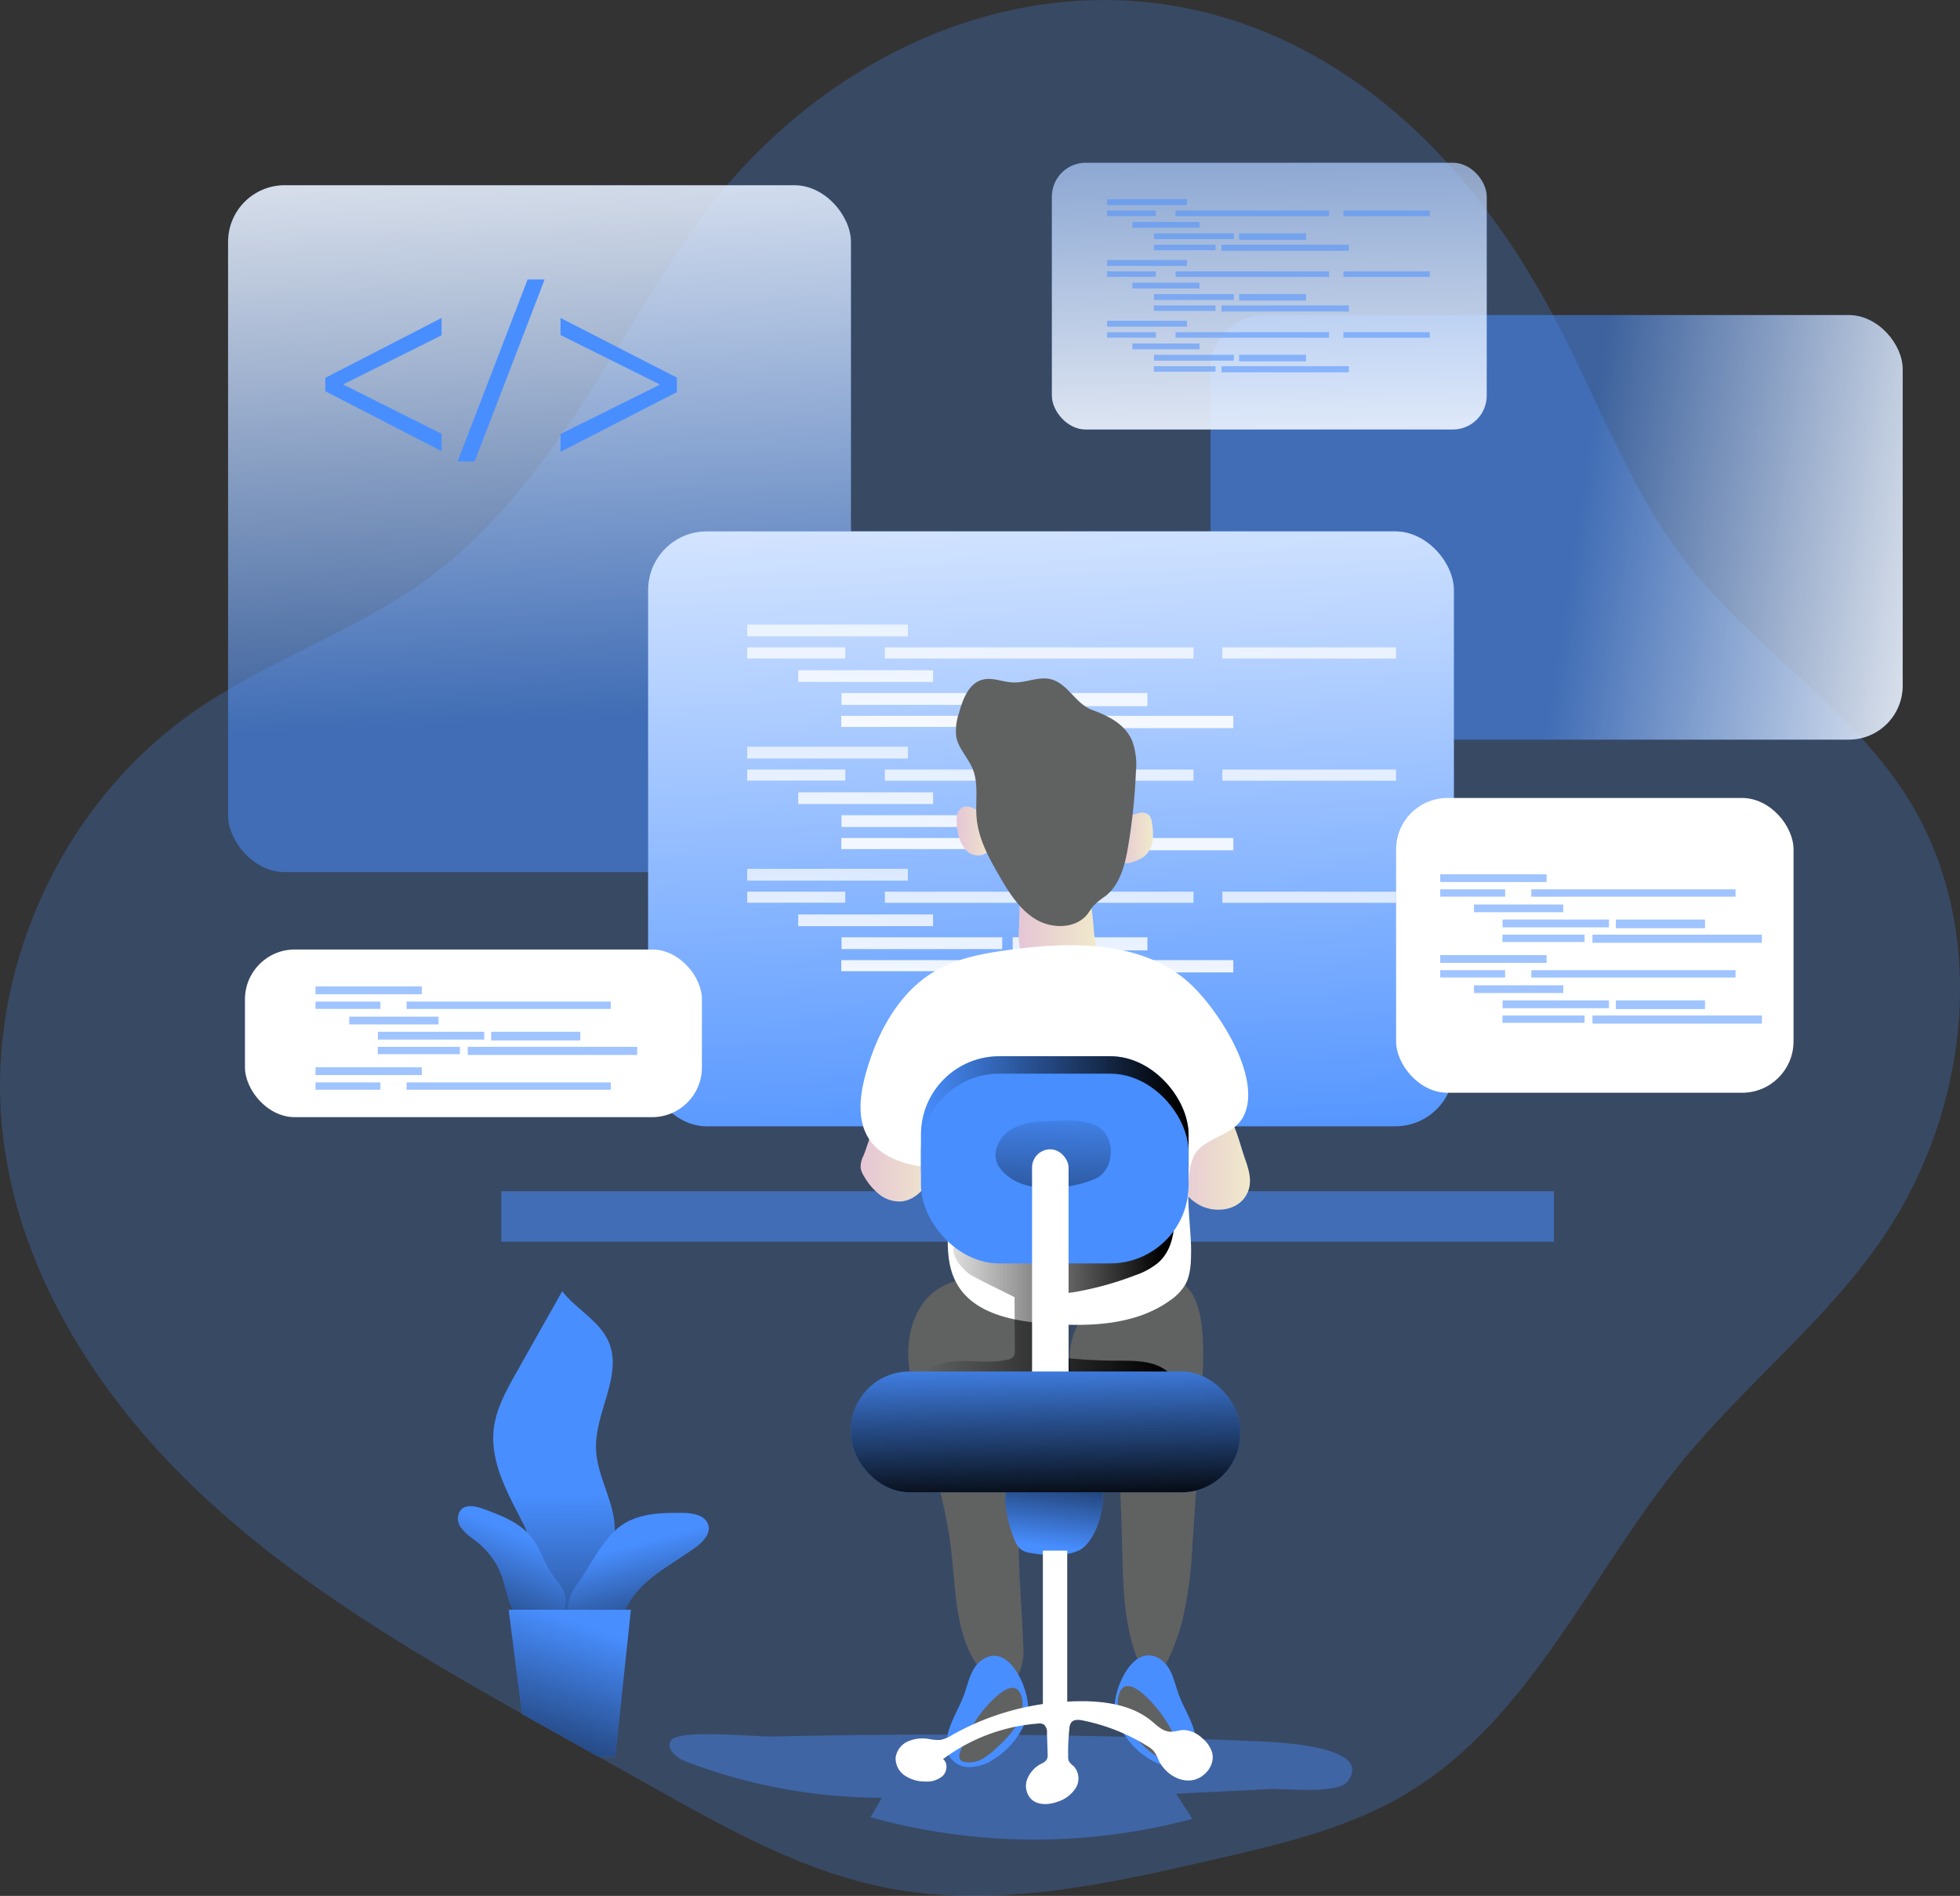 <svg id="Layer_1" data-name="Layer 1" xmlns="http://www.w3.org/2000/svg" xmlns:xlink="http://www.w3.org/1999/xlink"
     viewBox="0 0 420.22 406.42">
    <rect x="0" y="0" width="420.22" height="406.42" fill="#333333" stroke="none"/>
    <defs>
        <linearGradient id="linear-gradient" x1="200.4" y1="156.09" x2="193.36" y2="0.32"
                        gradientTransform="translate(397.09 230.16) rotate(180)" gradientUnits="userSpaceOnUse">
            <stop offset="0" stop-color="#fff" stop-opacity="0"/>
            <stop offset="0.95" stop-color="#fff"/>
        </linearGradient>
        <linearGradient id="linear-gradient-2" x1="420.79" y1="115.42" x2="518.18" y2="130.09"
                        gradientTransform="translate(833.24 229.58) rotate(180)" xlink:href="#linear-gradient"/>
        <linearGradient id="linear-gradient-3" x1="354" y1="-18.75" x2="355.76" y2="124.99"
                        gradientTransform="translate(710.05 130.47) rotate(180)" xlink:href="#linear-gradient"/>
        <linearGradient id="linear-gradient-4" x1="311.92" y1="260.14" x2="302.53" y2="55.38"
                        gradientTransform="translate(616.43 358.85) rotate(180)" xlink:href="#linear-gradient"/>
        <linearGradient id="linear-gradient-5" x1="261.62" y1="383.07" x2="259.72" y2="281.75"
                        gradientTransform="matrix(1, 0, 0, -1, -82.88, 448.43)" gradientUnits="userSpaceOnUse">
            <stop offset="0" stop-color="#fff" stop-opacity="0"/>
            <stop offset="0.99" stop-color="#fff"/>
        </linearGradient>
        <linearGradient id="linear-gradient-6" x1="255" y1="383.18" x2="253.1" y2="281.87"
                        xlink:href="#linear-gradient-5"/>
        <linearGradient id="linear-gradient-7" x1="307.07" y1="382.22" x2="305.17" y2="280.9"
                        xlink:href="#linear-gradient-5"/>
        <linearGradient id="linear-gradient-8" x1="364.93" y1="381.12" x2="363.04" y2="279.82"
                        xlink:href="#linear-gradient-5"/>
        <linearGradient id="linear-gradient-9" x1="269.97" y1="382.9" x2="268.07" y2="281.59"
                        xlink:href="#linear-gradient-5"/>
        <linearGradient id="linear-gradient-10" x1="282.11" y1="382.69" x2="280.2" y2="281.37"
                        xlink:href="#linear-gradient-5"/>
        <linearGradient id="linear-gradient-11" x1="316" y1="382.05" x2="314.11" y2="280.73"
                        xlink:href="#linear-gradient-5"/>
        <linearGradient id="linear-gradient-12" x1="278.22" y1="382.75" x2="276.32" y2="281.44"
                        xlink:href="#linear-gradient-5"/>
        <linearGradient id="linear-gradient-13" x1="321.5" y1="381.94" x2="319.61" y2="280.63"
                        xlink:href="#linear-gradient-5"/>
        <linearGradient id="linear-gradient-14" x1="261.62" y1="356.88" x2="259.72" y2="255.56"
                        xlink:href="#linear-gradient-5"/>
        <linearGradient id="linear-gradient-15" x1="255" y1="357.01" x2="253.1" y2="255.69"
                        xlink:href="#linear-gradient-5"/>
        <linearGradient id="linear-gradient-16" x1="307.07" y1="356.03" x2="305.17" y2="254.71"
                        xlink:href="#linear-gradient-5"/>
        <linearGradient id="linear-gradient-17" x1="364.93" y1="354.95" x2="363.04" y2="253.63"
                        xlink:href="#linear-gradient-5"/>
        <linearGradient id="linear-gradient-18" x1="269.97" y1="356.73" x2="268.07" y2="255.41"
                        xlink:href="#linear-gradient-5"/>
        <linearGradient id="linear-gradient-19" x1="282.11" y1="356.5" x2="280.2" y2="255.18"
                        xlink:href="#linear-gradient-5"/>
        <linearGradient id="linear-gradient-20" x1="316" y1="355.87" x2="314.11" y2="254.55"
                        xlink:href="#linear-gradient-5"/>
        <linearGradient id="linear-gradient-21" x1="278.22" y1="356.57" x2="276.32" y2="255.26"
                        xlink:href="#linear-gradient-5"/>
        <linearGradient id="linear-gradient-22" x1="321.5" y1="355.77" x2="319.61" y2="254.45"
                        xlink:href="#linear-gradient-5"/>
        <linearGradient id="linear-gradient-23" x1="261.62" y1="330.7" x2="259.72" y2="229.39"
                        xlink:href="#linear-gradient-5"/>
        <linearGradient id="linear-gradient-24" x1="255" y1="330.83" x2="253.1" y2="229.51"
                        xlink:href="#linear-gradient-5"/>
        <linearGradient id="linear-gradient-25" x1="307.07" y1="329.85" x2="305.17" y2="228.54"
                        xlink:href="#linear-gradient-5"/>
        <linearGradient id="linear-gradient-26" x1="364.93" y1="328.77" x2="363.04" y2="227.45"
                        xlink:href="#linear-gradient-5"/>
        <linearGradient id="linear-gradient-27" x1="269.97" y1="330.55" x2="268.07" y2="229.23"
                        xlink:href="#linear-gradient-5"/>
        <linearGradient id="linear-gradient-28" x1="282.11" y1="330.32" x2="280.2" y2="229"
                        xlink:href="#linear-gradient-5"/>
        <linearGradient id="linear-gradient-29" x1="316" y1="329.68" x2="314.11" y2="228.36"
                        xlink:href="#linear-gradient-5"/>
        <linearGradient id="linear-gradient-30" x1="278.22" y1="330.39" x2="276.32" y2="229.07"
                        xlink:href="#linear-gradient-5"/>
        <linearGradient id="linear-gradient-31" x1="321.5" y1="329.58" x2="319.61" y2="228.26"
                        xlink:href="#linear-gradient-5"/>
        <linearGradient id="linear-gradient-32" x1="333.51" y1="249.74" x2="350.87" y2="249.74"
                        gradientUnits="userSpaceOnUse">
            <stop offset="0" stop-color="#e5c6d6"/>
            <stop offset="0.42" stop-color="#ead4d0"/>
            <stop offset="1" stop-color="#f0e9cb"/>
        </linearGradient>
        <linearGradient id="linear-gradient-33" x1="267.38" y1="249.25" x2="284.32" y2="249.25"
                        xlink:href="#linear-gradient-32"/>
        <linearGradient id="linear-gradient-34" x1="322.22" y1="181.36" x2="330.07" y2="181.36"
                        xlink:href="#linear-gradient-32"/>
        <linearGradient id="linear-gradient-35" x1="287.94" y1="179.86" x2="295.96" y2="179.86"
                        xlink:href="#linear-gradient-32"/>
        <linearGradient id="linear-gradient-36" x1="301.28" y1="200.39" x2="317.79" y2="200.39"
                        xlink:href="#linear-gradient-32"/>
        <linearGradient id="linear-gradient-37" x1="280.58" y1="279.54" x2="334.7" y2="279.54"
                        gradientUnits="userSpaceOnUse">
            <stop offset="0" stop-color="#010101" stop-opacity="0"/>
            <stop offset="0.95" stop-color="#010101"/>
        </linearGradient>
        <linearGradient id="linear-gradient-38" x1="197.45" y1="246.75" x2="254.83" y2="246.75"
                        xlink:href="#linear-gradient-37"/>
        <linearGradient id="linear-gradient-39" x1="308.92" y1="236.45" x2="307.82" y2="294.75"
                        xlink:href="#linear-gradient-37"/>
        <linearGradient id="linear-gradient-40" x1="307.68" y1="333.3" x2="310.76" y2="306.9"
                        xlink:href="#linear-gradient-37"/>
        <linearGradient id="linear-gradient-41" x1="306.62" y1="291.13" x2="307.5" y2="326.77"
                        gradientTransform="translate(614.1 617.39) rotate(180)" xlink:href="#linear-gradient-37"/>
        <linearGradient id="linear-gradient-42" x1="201.67" y1="322.04" x2="201.96" y2="395.67"
                        xlink:href="#linear-gradient-37"/>
        <linearGradient id="linear-gradient-43" x1="218.42" y1="332.91" x2="227.8" y2="369"
                        xlink:href="#linear-gradient-37"/>
        <linearGradient id="linear-gradient-44" x1="194.82" y1="330.93" x2="178.98" y2="369.35"
                        xlink:href="#linear-gradient-37"/>
        <linearGradient id="linear-gradient-45" x1="207.73" y1="349.86" x2="189.25" y2="403.54"
                        xlink:href="#linear-gradient-37"/>
    </defs>
    <title>code 2</title>
    <path
        d="M485.93,268c-12.07,17.31-29,30.63-42.39,47-19.66,24-32.38,55.16-59,71.17-12.59,7.56-27.16,10.94-41.44,14.22-22.95,5.28-46.73,10.56-69.86,6.1-17.73-3.41-33.82-12.35-49.58-21.17l-12.47-7c-2.75-1.56-5.53-3.09-8.31-4.65l-8.1-4.54c-23.78-13.4-47.41-27.38-67.45-45.85C105,302.78,87.25,275.8,83.56,245.67c-4.28-34.82,12.1-71.39,40.92-91.4,15.81-11,34.66-17.12,50.19-28.53,24.51-18,38-46.79,54.83-72.08,31.19-46.89,91.17-69.33,141.68-36,19.63,12.94,34.48,32.16,45.39,53,9.22,17.57,16,36.63,28.26,52.23,14,17.82,34.38,30.16,46.63,49.23C509.81,200.66,505.37,240.14,485.93,268Z"
        transform="translate(-82.88 -1.75)" fill="#488eff" opacity="0.24" style="isolation:isolate"/>
    <path
        d="M226.86,374.7c-1.47,1.61.94,3.85,3,4.63a118.11,118.11,0,0,0,42.1,7.8l-2.45,4.17a131.42,131.42,0,0,0,69,.36l-3.48-5.4,20.21-1c3.21-.15,14.47,1.17,16.6-1.68,6.13-8.21-18.82-8.53-21.5-8.64q-39.93-1.67-79.91-1.29-10.9.1-21.8.35C245.19,374.12,229,372.42,226.86,374.7Z"
        transform="translate(-82.88 -1.75)" fill="#488eff" opacity="0.42" style="isolation:isolate"/>
    <path
        d="M340.48,300.71q-.81,16-1.93,32.06a91.36,91.36,0,0,1-2.1,16.08,46.85,46.85,0,0,1-3.32,9.11c-.61,1.25-1.48,2.61-2.85,2.75-1.73.18-2.93-1.67-3.55-3.3-3.09-8-3.09-16.76-3.29-25.32q-.17-6.64-.53-13.29c-.29-5.35-.87-11.14-4.49-15.1-1.1-1.2-2.44-2.18-3.52-3.41-4.41-5-3.09-13.43,1.66-18.14,3.69-3.65,14.4-8.47,19.57-5.45C342.27,280.28,340.77,294.94,340.48,300.71Z"
        transform="translate(-82.88 -1.75)" fill="#606161"/>
    <path
        d="M309.52,282.4a13.63,13.63,0,0,1,2.07,8.22c-.25,8.69-5.41,16.38-8,24.69-3.88,12.55-1.72,26-1.33,39.17a12.28,12.28,0,0,1-.66,5.36,4.49,4.49,0,0,1-4.21,2.88,5.62,5.62,0,0,1-3.35-2c-6.36-6.8-6.15-17.17-7.2-26.41-1.18-10.29-4.37-20.23-7.09-30.22-1.23-4.51-2.38-9.13-2.09-13.79s2.25-9.45,6.1-12.09C290.75,273.43,304.53,275.25,309.52,282.4Z"
        transform="translate(-82.88 -1.75)" fill="#606161"/>
    <rect x="131.77" y="41.46" width="133.54" height="147.24" rx="12.14"
          transform="translate(314.21 228.41) rotate(-180)" fill="#488eff" opacity="0.52"/>
    <rect x="131.77" y="41.46" width="133.54" height="147.24" rx="12.14"
          transform="translate(314.21 228.41) rotate(-180)" fill="url(#linear-gradient)"/>
    <rect x="342.42" y="69.28" width="148.4" height="91.01" rx="11.56" transform="translate(750.35 227.83) rotate(-180)"
          fill="#488eff" opacity="0.52"/>
    <rect x="342.42" y="69.28" width="148.4" height="91.01" rx="11.56" transform="translate(750.35 227.83) rotate(-180)"
          fill="url(#linear-gradient-2)"/>
    <rect x="308.41" y="36.65" width="93.23" height="57.18" rx="7.26" transform="translate(627.16 128.72) rotate(-180)"
          fill="#488eff" opacity="0.52"/>
    <rect x="308.41" y="36.65" width="93.23" height="57.18" rx="7.26" transform="translate(627.16 128.72) rotate(-180)"
          fill="url(#linear-gradient-3)"/>
    <rect x="190.34" y="257.1" width="225.69" height="10.82" transform="translate(523.5 523.28) rotate(-180)"
          fill="#488eff" opacity="0.52"/>
    <rect x="221.84" y="115.66" width="172.75" height="127.53" rx="12.56"
          transform="translate(533.55 357.1) rotate(-180)" fill="#488eff"/>
    <rect x="221.84" y="115.66" width="172.75" height="127.53" rx="12.56"
          transform="translate(533.55 357.1) rotate(-180)" fill="url(#linear-gradient-4)"/>
    <rect x="160.2" y="133.88" width="34.45" height="2.53" fill="url(#linear-gradient-5)"/>
    <rect x="160.2" y="138.77" width="21.03" height="2.37" fill="url(#linear-gradient-6)"/>
    <rect x="189.71" y="138.77" width="66.17" height="2.39" fill="url(#linear-gradient-7)"/>
    <rect x="262.07" y="138.77" width="37.24" height="2.39" fill="url(#linear-gradient-8)"/>
    <rect x="171.14" y="143.68" width="28.91" height="2.5" fill="url(#linear-gradient-9)"/>
    <rect x="180.42" y="148.56" width="34.45" height="2.53" fill="url(#linear-gradient-10)"/>
    <rect x="217.12" y="148.56" width="28.88" height="2.81" fill="url(#linear-gradient-11)"/>
    <rect x="180.37" y="153.45" width="26.6" height="2.37" fill="url(#linear-gradient-12)"/>
    <rect x="209.52" y="153.45" width="54.9" height="2.63" fill="url(#linear-gradient-13)"/>
    <rect x="160.2" y="160.07" width="34.45" height="2.53" fill="url(#linear-gradient-14)"/>
    <rect x="160.2" y="164.96" width="21.03" height="2.37" fill="url(#linear-gradient-15)"/>
    <rect x="189.71" y="164.96" width="66.17" height="2.39" fill="url(#linear-gradient-16)"/>
    <rect x="262.07" y="164.96" width="37.24" height="2.39" fill="url(#linear-gradient-17)"/>
    <rect x="171.14" y="169.85" width="28.91" height="2.5" fill="url(#linear-gradient-18)"/>
    <rect x="180.42" y="174.75" width="34.45" height="2.53" fill="url(#linear-gradient-19)"/>
    <rect x="217.12" y="174.75" width="28.88" height="2.81" fill="url(#linear-gradient-20)"/>
    <rect x="180.37" y="179.64" width="26.6" height="2.37" fill="url(#linear-gradient-21)"/>
    <rect x="209.52" y="179.64" width="54.9" height="2.63" fill="url(#linear-gradient-22)"/>
    <rect x="160.2" y="186.25" width="34.45" height="2.53" fill="url(#linear-gradient-23)"/>
    <rect x="160.2" y="191.14" width="21.03" height="2.37" fill="url(#linear-gradient-24)"/>
    <rect x="189.71" y="191.14" width="66.17" height="2.39" fill="url(#linear-gradient-25)"/>
    <rect x="262.07" y="191.14" width="37.24" height="2.39" fill="url(#linear-gradient-26)"/>
    <rect x="171.14" y="196.03" width="28.91" height="2.5" fill="url(#linear-gradient-27)"/>
    <rect x="180.42" y="200.92" width="34.45" height="2.53" fill="url(#linear-gradient-28)"/>
    <rect x="217.12" y="200.92" width="28.88" height="2.81" fill="url(#linear-gradient-29)"/>
    <rect x="180.37" y="205.82" width="26.6" height="2.37" fill="url(#linear-gradient-30)"/>
    <rect x="209.52" y="205.82" width="54.9" height="2.63" fill="url(#linear-gradient-31)"/>
    <g opacity="0.52">
        <rect x="237.35" y="42.71" width="17.14" height="1.26" fill="#488eff"/>
        <rect x="237.35" y="45.15" width="10.46" height="1.18" fill="#488eff"/>
        <rect x="252.03" y="45.15" width="32.92" height="1.19" fill="#488eff"/>
        <rect x="288.02" y="45.15" width="18.53" height="1.19" fill="#488eff"/>
        <rect x="242.79" y="47.58" width="14.38" height="1.24" fill="#488eff"/>
        <rect x="247.41" y="50.02" width="17.14" height="1.26" fill="#488eff"/>
        <rect x="265.66" y="50.02" width="14.36" height="1.4" fill="#488eff"/>
        <rect x="247.38" y="52.45" width="13.23" height="1.18" fill="#488eff"/>
        <rect x="261.89" y="52.45" width="27.31" height="1.31" fill="#488eff"/>
        <rect x="237.35" y="55.74" width="17.14" height="1.26" fill="#488eff"/>
        <rect x="237.35" y="58.17" width="10.46" height="1.18" fill="#488eff"/>
        <rect x="252.03" y="58.17" width="32.92" height="1.19" fill="#488eff"/>
        <rect x="288.02" y="58.17" width="18.53" height="1.19" fill="#488eff"/>
        <rect x="242.79" y="60.6" width="14.38" height="1.24" fill="#488eff"/>
        <rect x="247.41" y="63.04" width="17.14" height="1.26" fill="#488eff"/>
        <rect x="265.66" y="63.04" width="14.36" height="1.4" fill="#488eff"/>
        <rect x="247.38" y="65.47" width="13.23" height="1.18" fill="#488eff"/>
        <rect x="261.89" y="65.47" width="27.31" height="1.31" fill="#488eff"/>
        <rect x="237.35" y="68.76" width="17.14" height="1.26" fill="#488eff"/>
        <rect x="237.35" y="71.2" width="10.46" height="1.18" fill="#488eff"/>
        <rect x="252.03" y="71.2" width="32.92" height="1.19" fill="#488eff"/>
        <rect x="288.02" y="71.2" width="18.53" height="1.19" fill="#488eff"/>
        <rect x="242.79" y="73.63" width="14.38" height="1.24" fill="#488eff"/>
        <rect x="247.41" y="76.06" width="17.14" height="1.26" fill="#488eff"/>
        <rect x="265.66" y="76.06" width="14.36" height="1.4" fill="#488eff"/>
        <rect x="247.38" y="78.5" width="13.23" height="1.18" fill="#488eff"/>
        <rect x="261.89" y="78.5" width="27.31" height="1.31" fill="#488eff"/>
    </g>
    <path
        d="M349.79,250.1c.71,2,1.38,4.1.94,6.16a6,6,0,0,1-.85,2c-2,3.1-6.74,3.58-10,1.72s-5.1-5.42-6-9a9.67,9.67,0,0,1-.35-3.7c.29-2.17,1.73-4,3.23-5.6,2-2.08,5.67-4.8,8.36-2.3C347.54,241.62,348.72,247.11,349.79,250.1Z"
        transform="translate(-82.88 -1.75)" fill="url(#linear-gradient-32)"/>
    <path
        d="M268,249.5a5.14,5.14,0,0,0-.59,2.69,4.69,4.69,0,0,0,.7,1.68,13.49,13.49,0,0,0,3.31,3.93,6.87,6.87,0,0,0,4.81,1.49c2.56-.28,4.59-2.31,5.95-4.5a12.33,12.33,0,0,0,2.13-7.06,9,9,0,0,0-3.68-6.74c-1.93-1.4-5.95-2.67-8.13-1.07S269.09,246.92,268,249.5Z"
        transform="translate(-82.88 -1.75)" fill="url(#linear-gradient-33)"/>
    <path
        d="M327.06,176.05a2.42,2.42,0,0,1,2.1.37,2.79,2.79,0,0,1,.69,1.71A12.25,12.25,0,0,1,330,182a5.31,5.31,0,0,1-1.77,3.31,7.66,7.66,0,0,1-2.52,1.22,2.85,2.85,0,0,1-2.16.08,2.49,2.49,0,0,1-1.08-1.85C321.68,180.89,322.89,176.81,327.06,176.05Z"
        transform="translate(-82.88 -1.75)" fill="url(#linear-gradient-34)"/>
    <path
        d="M290.65,174.71a2.48,2.48,0,0,0-1.21,0A2.51,2.51,0,0,0,288,177a10.64,10.64,0,0,0,.18,2.81A7.76,7.76,0,0,0,290,184a3.4,3.4,0,0,0,4.15.72C298.4,181.78,294.4,175.53,290.65,174.71Z"
        transform="translate(-82.88 -1.75)" fill="url(#linear-gradient-35)"/>
    <path
        d="M317.57,202.66a8.87,8.87,0,0,1,.16,2.76c-.37,2.56-2.92,4.35-5.48,4.67s-5.12-.54-7.51-1.49a6,6,0,0,1-2-1.14,4.45,4.45,0,0,1-1.15-2.21,16.05,16.05,0,0,1-.26-4.38l.16-5.16a6.18,6.18,0,0,1,.58-2.93c1-1.71,3.29-2,5.28-2.13,2.61-.11,6.54,0,8.26,2.38S317.13,199.89,317.57,202.66Z"
        transform="translate(-82.88 -1.75)" fill="url(#linear-gradient-36)"/>
    <path
        d="M325.61,160.54a15.29,15.29,0,0,1,.8,6.8,127.36,127.36,0,0,1-1.66,15.83c-.66,3.93-1.7,8.15-4.81,10.63a19.9,19.9,0,0,0-2.51,2c-.54.58-.92,1.3-1.42,1.93-2.53,3.17-7.63,3.17-11.11,1.06s-5.71-5.73-7.75-9.25c-2.25-3.88-4.48-7.94-4.88-12.41-.33-3.54.5-7.27-.85-10.56-1-2.42-3.07-4.36-3.53-6.93a11.67,11.67,0,0,1,.62-5.12c.81-2.91,2.05-6.27,5-7.06,2.15-.58,4.37.52,6.6.59,2.84.1,5.73-1.49,8.43-.59,3.47,1.16,5,5.16,8.46,6.46S324,156.86,325.61,160.54Z"
        transform="translate(-82.88 -1.75)" fill="#606161"/>
    <path
        d="M337.09,211.79c-10.14-8.41-24.77-8.2-37.82-6.42-5.39.73-10.88,1.7-15.62,4.38-7.94,4.5-12.64,13.2-15.11,22-1.31,4.67-2,10,.62,14.1,2.75,4.24,8.23,5.7,13.25,6.26a4.43,4.43,0,0,1,2.18.63,3.87,3.87,0,0,1,1.22,2.45c1.4,7.3-1.44,15.5,2.31,21.91,3.63,6.19,11.74,7.82,18.89,8.37,9.25.71,19.28.45,26.79-5a10.87,10.87,0,0,0,3.11-3.19c1.24-2.12,1.31-4.7,1.34-7.15.08-5.34-1.87-16.08.73-20.79,2.18-3.92,8.39-3.94,10.57-8.42C353.68,232.4,343.3,216.93,337.09,211.79Z"
        transform="translate(-82.88 -1.75)" fill="#fff"/>
    <path
        d="M300.39,279.84l.07,11.37a2.19,2.19,0,0,1-.24,1.27,2,2,0,0,1-1.34.73c-3.08.72-6.3.31-9.46.32s-6.57.57-8.84,2.78c3.45,2.55,7.9,3.25,12.17,3.75q9.48,1.13,19,1.5a49.21,49.21,0,0,0,12.31-.64,22.83,22.83,0,0,0,9.76-4.55c-2.79-3-7.41-2.94-11.49-2.94a104.74,104.74,0,0,1-11.88-.68,3.25,3.25,0,0,1-2.39-1,3.17,3.17,0,0,1-.38-1.95,39.47,39.47,0,0,1,.95-7.5,4.75,4.75,0,0,1,.95-2.23,5.28,5.28,0,0,1,3.18-1.26,69.35,69.35,0,0,0,13.55-3.7,15.45,15.45,0,0,0,4.95-2.73c3.94-3.58,3.77-9.75,2.86-15a50.31,50.31,0,0,1-23.82,6.78c-5.73.16-18.16-2.3-22.19,3.22-2,2.79.13,5.37,2.34,7.3C291.41,275.5,300.39,279.73,300.39,279.84Z"
        transform="translate(-82.88 -1.75)" fill="url(#linear-gradient-37)"/>
    <rect x="197.45" y="226.42" width="57.38" height="40.67" rx="16.79" fill="#488eff"/>
    <rect x="197.45" y="226.42" width="57.38" height="40.67" rx="16.79" fill="url(#linear-gradient-38)"/>
    <rect x="197.45" y="230.16" width="57.38" height="40.67" rx="16.79" fill="#488eff"/>
    <path
        d="M317.85,254.36a21.93,21.93,0,0,1-5.38,1.6c-5,.92-10.84.72-14.44-2.91a6.42,6.42,0,0,1-1.35-1.92c-1-2.43.31-5.36,2.46-6.9s4.88-1.95,7.51-2.08c3.22-.16,9.34-.71,12.15,1.46C322.16,246.21,321.64,252.58,317.85,254.36Z"
        transform="translate(-82.88 -1.75)" fill="url(#linear-gradient-39)"/>
    <rect x="304.16" y="248.12" width="7.83" height="64.64" rx="3.91" transform="translate(533.26 559.13) rotate(180)"
          fill="#fff"/>
    <path
        d="M332.15,357.8c2,1.65,2.5,4.51,3.38,7,1.22,3.4,3.48,6.49,3.78,10.09a5.64,5.64,0,0,1-.51,3.12,5,5,0,0,1-4.34,2.44,9.5,9.5,0,0,1-4.93-1.5,17.29,17.29,0,0,1-6.24-6.41,11,11,0,0,1-1.42-4.22C321.46,363.81,326.14,353,332.15,357.8Z"
        transform="translate(-82.88 -1.75)" fill="#488eff"/>
    <path
        d="M335.88,376.88a1.81,1.81,0,0,1,0,1.71,1.55,1.55,0,0,1-.87.47,5.6,5.6,0,0,1-4-.73,16.27,16.27,0,0,1-3.22-2.59,23.43,23.43,0,0,1-3.91-4.42,8,8,0,0,1-1.27-5.65c1.06-5.42,5.84-.56,7.6,1.44A29,29,0,0,1,335.88,376.88Z"
        transform="translate(-82.88 -1.75)" fill="#606161"/>
    <path
        d="M293,357.91c-2,1.65-2.5,4.51-3.38,7-1.22,3.4-3.48,6.5-3.78,10.09a5.68,5.68,0,0,0,.51,3.13,5,5,0,0,0,4.34,2.43,9.4,9.4,0,0,0,4.93-1.5,17.21,17.21,0,0,0,6.24-6.41,10.94,10.94,0,0,0,1.42-4.22C303.68,363.92,299,353.07,293,357.91Z"
        transform="translate(-82.88 -1.75)" fill="#488eff"/>
    <path
        d="M288.76,377.27a1.84,1.84,0,0,0,0,1.71,1.58,1.58,0,0,0,.88.47,5.71,5.71,0,0,0,4-.73,16.65,16.65,0,0,0,3.21-2.59,23.23,23.23,0,0,0,3.92-4.43,8,8,0,0,0,1.27-5.64c-1.07-5.43-5.84-.57-7.61,1.44A29.12,29.12,0,0,0,288.76,377.27Z"
        transform="translate(-82.88 -1.75)" fill="#606161"/>
    <path
        d="M314.43,334a10.54,10.54,0,0,1-5.17,1,22.68,22.68,0,0,1-5.88-.43,4.11,4.11,0,0,1-1.78-.83,4.06,4.06,0,0,1-1-1.42c-1.63-3.6-3.47-11.06-.94-14.09,2.89-3.48,14.36-4.09,18-.44C321.19,321.21,318.63,331.53,314.43,334Z"
        transform="translate(-82.88 -1.75)" fill="#488eff"/>
    <path
        d="M314.43,334a10.54,10.54,0,0,1-5.17,1,22.68,22.68,0,0,1-5.88-.43,4.11,4.11,0,0,1-1.78-.83,4.06,4.06,0,0,1-1-1.42c-1.63-3.6-3.47-11.06-.94-14.09,2.89-3.48,14.36-4.09,18-.44C321.19,321.21,318.63,331.53,314.43,334Z"
        transform="translate(-82.88 -1.75)" fill="url(#linear-gradient-40)"/>
    <rect x="306.48" y="334.14" width="5.22" height="33.68" transform="translate(535.29 700.22) rotate(-180)"
          fill="#fff"/>
    <path
        d="M329.72,370.63c1.16.95,2.29,2.14,3.78,2.32,1.08.12,2.16-.34,3.26-.34a6.12,6.12,0,0,1,3.85,1.73,6.51,6.51,0,0,1,2.12,3c.81,2.76-1.65,5.78-4.52,6.06s-5.63-1.68-6.89-4.26a9.4,9.4,0,0,0-1.06-2,5.81,5.81,0,0,0-1.43-1.12A41.88,41.88,0,0,0,315,370.55c-.85-.17-1.89-.25-2.43.42a2.36,2.36,0,0,0-.41,1.3,45.72,45.72,0,0,0-.27,6,2.27,2.27,0,0,0,.21,1.12,4,4,0,0,0,.94.93,3.9,3.9,0,0,1,.52,4.65,7.12,7.12,0,0,1-3.91,3c-1.92.71-4.34.83-5.77-.64a4.11,4.11,0,0,1-.75-4.24,6.35,6.35,0,0,1,3-3.26,2.6,2.6,0,0,0,1.18-.9,2.32,2.32,0,0,0,.18-1.2l-.14-4.46a2.15,2.15,0,0,0-.68-1.85,2,2,0,0,0-1.3-.19,39,39,0,0,0-20.3,7.61c1.08.84.89,2.66-.08,3.62a5.26,5.26,0,0,1-3.82,1.18,7.65,7.65,0,0,1-4.27-1.25,4.42,4.42,0,0,1-2-3.84,4.47,4.47,0,0,1,2.67-3.52,8,8,0,0,1,4.53-.49,9.23,9.23,0,0,0,2.39.19,7.23,7.23,0,0,0,2.52-1.05,55.86,55.86,0,0,1,22.53-7C316.18,366.09,324.35,366.23,329.72,370.63Z"
        transform="translate(-82.88 -1.75)" fill="#fff"/>
    <rect x="382.19" y="172.81" width="85.21" height="63.19" rx="11.02"
          transform="translate(766.72 407.06) rotate(-180)" fill="#fff"/>
    <rect x="135.41" y="205.3" width="97.97" height="35.94" rx="10.67" transform="translate(285.9 444.78) rotate(-180)"
          fill="#fff"/>
    <path d="M152.62,82.75l24.93-12.84v3.72l-21,10.47v.12l21,10.52v3.72L152.62,85.62Z"
          transform="translate(-82.88 -1.75)" fill="#488eff"/>
    <path d="M181,100.66l15-39h3.65l-15,39Z" transform="translate(-82.88 -1.75)" fill="#488eff"/>
    <path d="M228,85.81,203.06,98.6V94.79l21.16-10.52V84.1L203.06,73.58V69.91L228,82.7Z"
          transform="translate(-82.88 -1.75)" fill="#488eff"/>
    <rect x="265.32" y="295.75" width="83.47" height="25.89" rx="12.55"
          transform="translate(531.22 615.65) rotate(-180)" fill="#488eff"/>
    <rect x="265.32" y="295.75" width="83.47" height="25.89" rx="12.55"
          transform="translate(531.22 615.65) rotate(-180)" fill="url(#linear-gradient-41)"/>
    <g opacity="0.52">
        <rect x="308.78" y="187.41" width="22.8" height="1.67" fill="#488eff"/>
        <rect x="308.78" y="190.64" width="13.92" height="1.57" fill="#488eff"/>
        <rect x="328.31" y="190.64" width="43.79" height="1.58" fill="#488eff"/>
        <rect x="316.02" y="193.89" width="19.14" height="1.66" fill="#488eff"/>
        <rect x="322.16" y="197.12" width="22.8" height="1.67" fill="#488eff"/>
        <rect x="346.44" y="197.12" width="19.11" height="1.86" fill="#488eff"/>
        <rect x="322.12" y="200.36" width="17.61" height="1.57" fill="#488eff"/>
        <rect x="341.42" y="200.36" width="36.33" height="1.74" fill="#488eff"/>
        <rect x="308.78" y="204.74" width="22.8" height="1.67" fill="#488eff"/>
        <rect x="308.78" y="207.97" width="13.92" height="1.57" fill="#488eff"/>
        <rect x="328.31" y="207.97" width="43.79" height="1.58" fill="#488eff"/>
        <rect x="316.02" y="211.21" width="19.14" height="1.66" fill="#488eff"/>
        <rect x="322.16" y="214.45" width="22.8" height="1.67" fill="#488eff"/>
        <rect x="346.44" y="214.45" width="19.11" height="1.86" fill="#488eff"/>
        <rect x="322.12" y="217.69" width="17.61" height="1.57" fill="#488eff"/>
        <rect x="341.42" y="217.69" width="36.33" height="1.74" fill="#488eff"/>
    </g>
    <g opacity="0.52">
        <rect x="67.64" y="211.46" width="22.8" height="1.67" fill="#488eff"/>
        <rect x="67.64" y="214.7" width="13.92" height="1.57" fill="#488eff"/>
        <rect x="87.17" y="214.7" width="43.79" height="1.58" fill="#488eff"/>
        <rect x="74.88" y="217.94" width="19.14" height="1.66" fill="#488eff"/>
        <rect x="81.02" y="221.18" width="22.8" height="1.67" fill="#488eff"/>
        <rect x="105.31" y="221.18" width="19.11" height="1.86" fill="#488eff"/>
        <rect x="80.99" y="224.41" width="17.61" height="1.57" fill="#488eff"/>
        <rect x="100.28" y="224.41" width="36.33" height="1.74" fill="#488eff"/>
        <rect x="67.64" y="228.79" width="22.8" height="1.67" fill="#488eff"/>
        <rect x="67.64" y="232.03" width="13.92" height="1.57" fill="#488eff"/>
        <rect x="87.17" y="232.03" width="43.79" height="1.58" fill="#488eff"/>
    </g>
    <path
        d="M195.3,328.85c-3.31-6.54-7.36-13.33-6.58-20.62.47-4.41,2.7-8.41,4.88-12.28l9.82-17.41c3,3.9,7.94,6.27,9.92,10.77,3.18,7.23-3,15.23-2.67,23.12.22,6.07,4.25,11.6,4,17.67-.16,4.41-7.14,18.86-12.79,18.31C198.89,348.12,197.18,332.55,195.3,328.85Z"
        transform="translate(-82.88 -1.75)" fill="#488eff"/>
    <path
        d="M195.3,328.85c-3.31-6.54-7.36-13.33-6.58-20.62.47-4.41,2.7-8.41,4.88-12.28l9.82-17.41c3,3.9,7.94,6.27,9.92,10.77,3.18,7.23-3,15.23-2.67,23.12.22,6.07,4.25,11.6,4,17.67-.16,4.41-7.14,18.86-12.79,18.31C198.89,348.12,197.18,332.55,195.3,328.85Z"
        transform="translate(-82.88 -1.75)" fill="url(#linear-gradient-42)"/>
    <path
        d="M229.11,326.06c2.23,0,5,.45,5.64,2.6.52,1.88-1.13,3.61-2.7,4.77-5.47,4-12.32,7.07-15,13.3-4.45,10.34-17.05,3.71-10.53-5.24,2.7-3.7,5-8.67,8.36-11.76C218.74,326.16,224.14,326,229.11,326.06Z"
        transform="translate(-82.88 -1.75)" fill="#488eff"/>
    <path
        d="M229.11,326.06c2.23,0,5,.45,5.64,2.6.52,1.88-1.13,3.61-2.7,4.77-5.47,4-12.32,7.07-15,13.3-4.45,10.34-17.05,3.71-10.53-5.24,2.7-3.7,5-8.67,8.36-11.76C218.74,326.16,224.14,326,229.11,326.06Z"
        transform="translate(-82.88 -1.75)" fill="url(#linear-gradient-43)"/>
    <path
        d="M196.44,330.84c-2.51-2.86-6.24-4.27-9.8-5.59-1.69-.62-3.86-1.13-5,.23a3.14,3.14,0,0,0,0,3.63,11.34,11.34,0,0,0,2.83,2.65,17.86,17.86,0,0,1,5.25,6.09c1.27,2.59,1.61,5.54,2.74,8.2s3.49,5.17,6.37,5.05a5.74,5.74,0,0,0,4.92-4.05c1.12-3.45-.37-5-2.22-7.44C199.48,336.9,198.73,333.43,196.44,330.84Z"
        transform="translate(-82.88 -1.75)" fill="#488eff"/>
    <path
        d="M196.44,330.84c-2.51-2.86-6.24-4.27-9.8-5.59-1.69-.62-3.86-1.13-5,.23a3.14,3.14,0,0,0,0,3.63,11.34,11.34,0,0,0,2.83,2.65,17.86,17.86,0,0,1,5.25,6.09c1.27,2.59,1.61,5.54,2.74,8.2s3.49,5.17,6.37,5.05a5.74,5.74,0,0,0,4.92-4.05c1.12-3.45-.37-5-2.22-7.44C199.48,336.9,198.73,333.43,196.44,330.84Z"
        transform="translate(-82.88 -1.75)" fill="url(#linear-gradient-44)"/>
    <path d="M218.15,346.82l-3.37,31.53h-3.57c-2.75-1.56-5.53-3.09-8.31-4.65l-8.1-4.54-2.87-22.34Z"
          transform="translate(-82.88 -1.75)" fill="#488eff"/>
    <path d="M218.15,346.82l-3.37,31.53h-3.57c-2.75-1.56-5.53-3.09-8.31-4.65l-8.1-4.54-2.87-22.34Z"
          transform="translate(-82.88 -1.75)" fill="url(#linear-gradient-45)"/>
</svg>
